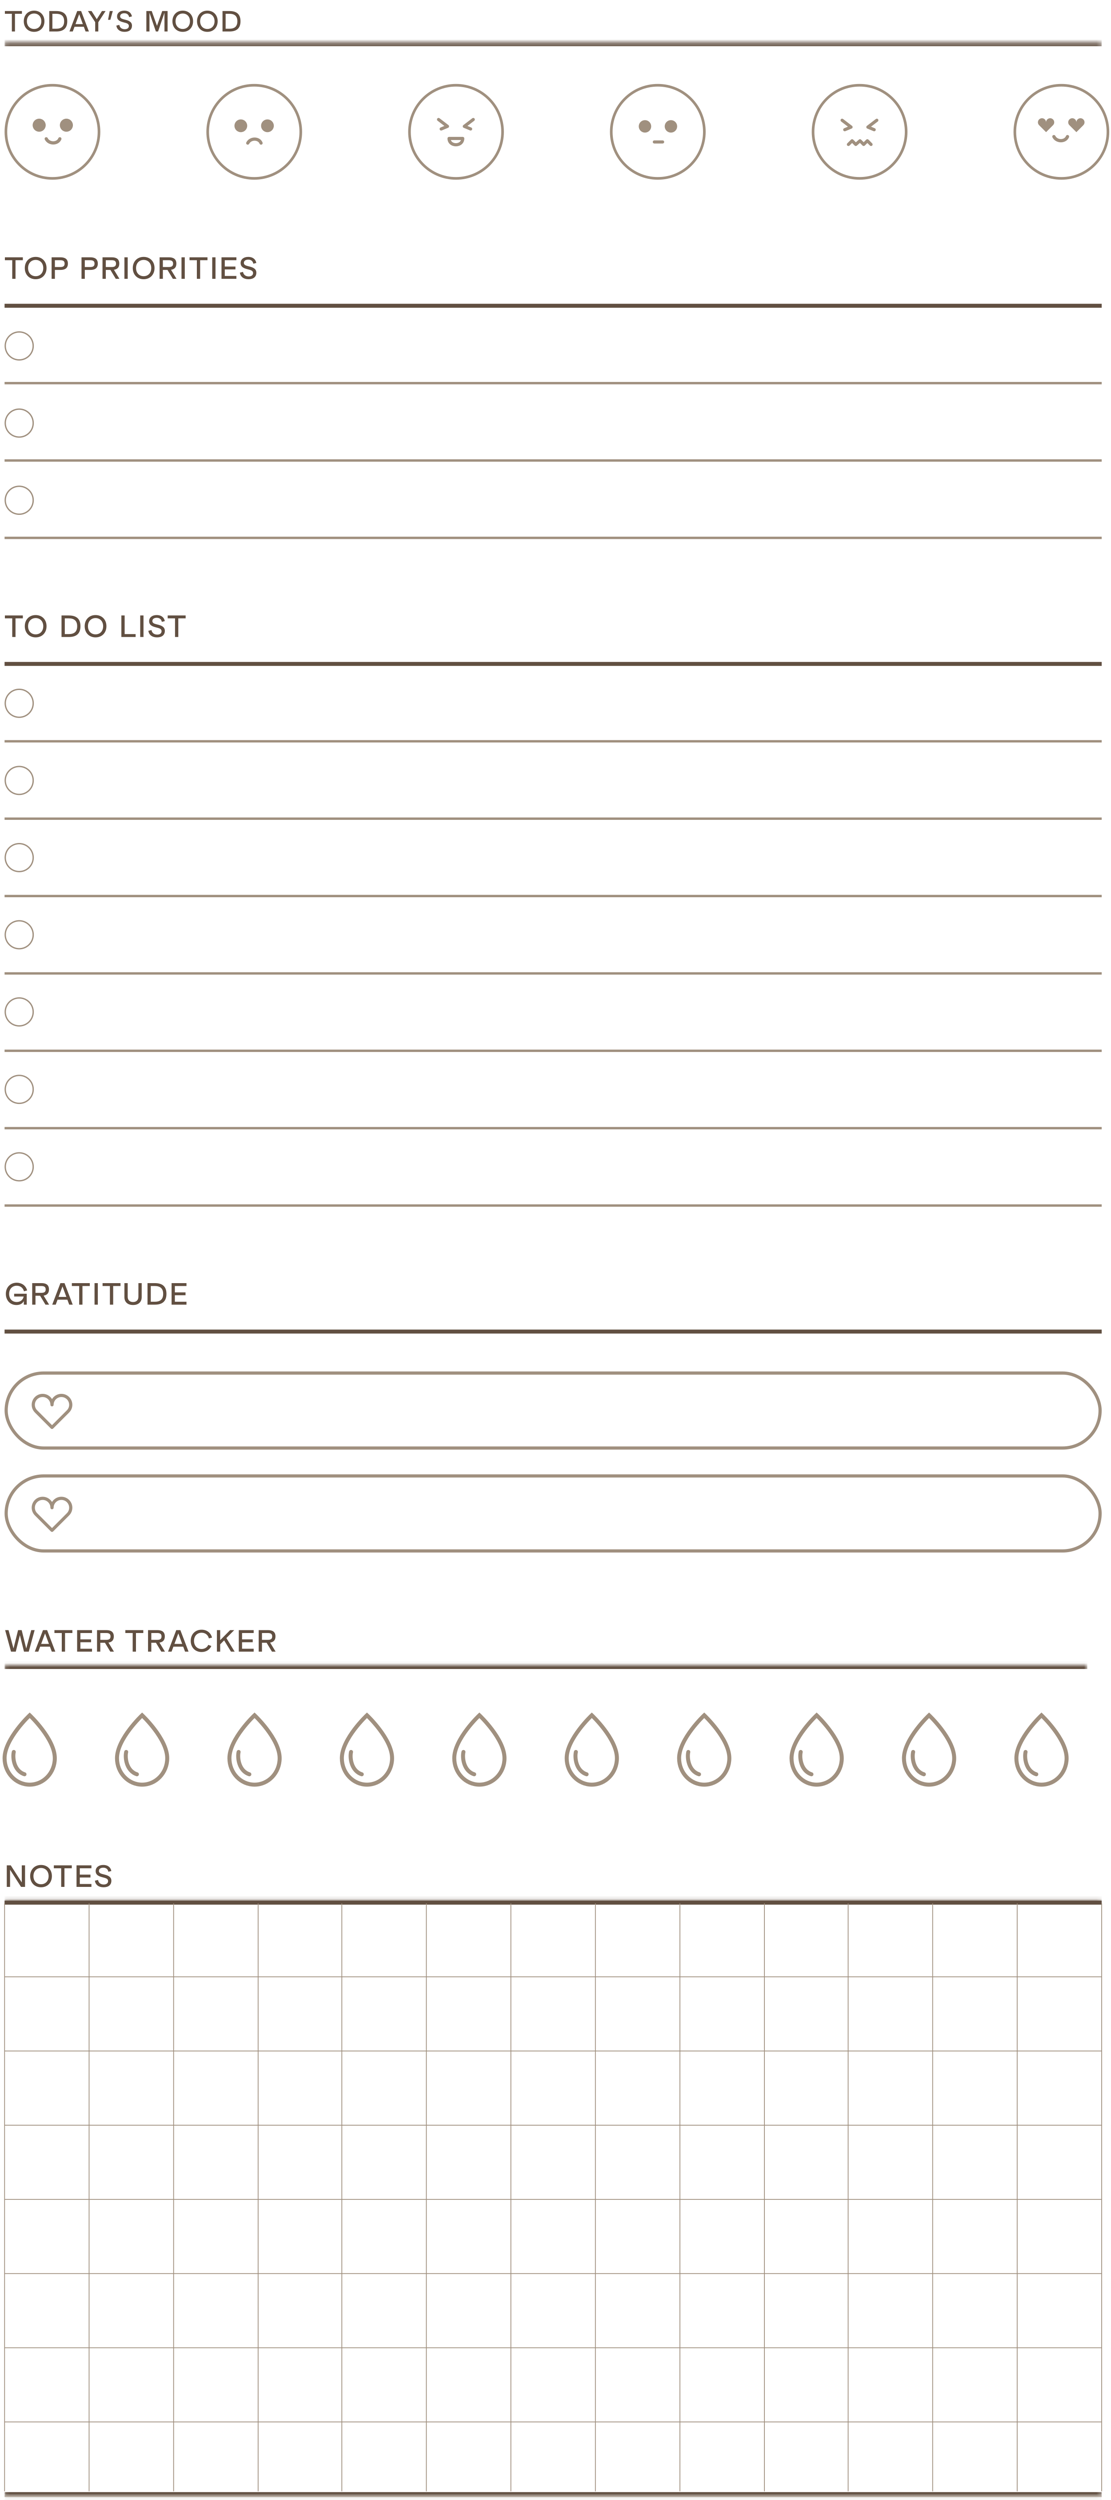 <svg width="269" height="605" viewBox="0 0 269 605" fill="none" xmlns="http://www.w3.org/2000/svg">
<mask id="path-1-inside-1_516_3897" fill="white">
<path d="M1.108 459.887H266.745V604.095H1.108V459.887Z"/>
</mask>
<path d="M1.108 460.852H266.745V458.922H1.108V460.852ZM266.745 603.13H1.108V605.06H266.745V603.13Z" fill="#614F41" mask="url(#path-1-inside-1_516_3897)"/>
<path d="M5.271 455.574V451.443H6.066V456.655H5.093L2.437 452.501V456.655H1.641V451.443H2.606L5.271 455.574ZM9.934 456.748C8.39 456.748 7.301 455.651 7.301 454.045C7.301 452.447 8.39 451.343 9.934 451.343C11.478 451.343 12.567 452.447 12.567 454.045C12.567 455.651 11.478 456.748 9.934 456.748ZM9.934 456.014C11.015 456.014 11.772 455.227 11.772 454.045C11.772 452.871 11.015 452.076 9.934 452.076C8.853 452.076 8.096 452.871 8.096 454.045C8.096 455.227 8.853 456.014 9.934 456.014ZM13.036 451.443H17.383V452.146H15.607V456.655H14.812V452.146H13.036V451.443ZM22.136 451.443V452.146H19.326V453.682H21.905V454.377H19.326V455.953H22.136V456.655H18.53V451.443H22.136ZM25.075 456.748C23.893 456.748 23.129 456.169 22.974 455.157L23.739 454.972C23.855 455.667 24.364 456.076 25.121 456.076C25.785 456.076 26.171 455.752 26.171 455.25C26.171 454.648 25.561 454.516 24.889 454.346C24.078 454.13 23.16 453.875 23.16 452.817C23.16 451.945 23.886 451.343 25.005 451.343C25.947 451.343 26.75 451.767 26.959 452.81L26.241 452.995C26.094 452.292 25.623 452.007 25.005 452.007C24.349 452.007 23.947 452.316 23.947 452.794C23.947 453.343 24.503 453.474 25.198 453.644C26.017 453.844 26.967 454.138 26.967 455.165C26.967 456.146 26.302 456.748 25.075 456.748Z" fill="#614F41"/>
<path d="M1.108 460.466H266.745" stroke="#614F41" stroke-width="0.965"/>
<path d="M1.108 478.42H266.745" stroke="#A0907F" stroke-width="0.193"/>
<path d="M1.108 532.281H266.745" stroke="#A0907F" stroke-width="0.193"/>
<path d="M1.108 496.374H266.745" stroke="#A0907F" stroke-width="0.193"/>
<path d="M1.108 550.234H266.745" stroke="#A0907F" stroke-width="0.193"/>
<path d="M1.108 514.327H266.745" stroke="#A0907F" stroke-width="0.193"/>
<path d="M1.108 568.188H266.745" stroke="#A0907F" stroke-width="0.193"/>
<path d="M1.108 586.142H266.745" stroke="#A0907F" stroke-width="0.193"/>
<path d="M1.108 604.095H266.745" stroke="#A0907F" stroke-width="0.193"/>
<path d="M21.571 460.659V602.937" stroke="#A0907F" stroke-width="0.193"/>
<path d="M1.108 460.659V602.937" stroke="#A0907F" stroke-width="0.193"/>
<path d="M42.035 460.659V602.937" stroke="#A0907F" stroke-width="0.193"/>
<path d="M62.498 460.659V602.937" stroke="#A0907F" stroke-width="0.193"/>
<path d="M82.769 460.659V602.937" stroke="#A0907F" stroke-width="0.193"/>
<path d="M103.232 460.659V602.937" stroke="#A0907F" stroke-width="0.193"/>
<path d="M123.695 460.659V602.937" stroke="#A0907F" stroke-width="0.193"/>
<path d="M144.158 460.659V602.937" stroke="#A0907F" stroke-width="0.193"/>
<path d="M164.622 460.659V602.937" stroke="#A0907F" stroke-width="0.193"/>
<path d="M185.085 460.659V602.937" stroke="#A0907F" stroke-width="0.193"/>
<path d="M205.355 460.659V602.937" stroke="#A0907F" stroke-width="0.193"/>
<path d="M225.818 460.659V602.937" stroke="#A0907F" stroke-width="0.193"/>
<path d="M246.282 460.659V602.937" stroke="#A0907F" stroke-width="0.193"/>
<path d="M266.745 460.659V602.937" stroke="#A0907F" stroke-width="0.193"/>
<path d="M1.107 73.998H266.745" stroke="#614F41" stroke-width="0.965"/>
<path d="M1.107 92.724H266.745" stroke="#A0907F" stroke-width="0.579"/>
<path d="M1.107 111.449H266.745" stroke="#A0907F" stroke-width="0.579"/>
<path d="M1.107 130.175H266.745" stroke="#A0907F" stroke-width="0.579"/>
<path d="M1.185 62.271H5.532V62.974H3.756V67.483H2.961V62.974H1.185V62.271ZM8.636 67.576C7.092 67.576 6.003 66.48 6.003 64.873C6.003 63.275 7.092 62.171 8.636 62.171C10.18 62.171 11.269 63.275 11.269 64.873C11.269 66.48 10.18 67.576 8.636 67.576ZM8.636 66.843C9.717 66.843 10.474 66.055 10.474 64.873C10.474 63.7 9.717 62.904 8.636 62.904C7.555 62.904 6.798 63.7 6.798 64.873C6.798 66.055 7.555 66.843 8.636 66.843ZM12.495 62.271H14.634C15.746 62.271 16.441 62.696 16.441 63.8C16.441 64.904 15.746 65.329 14.634 65.329H13.29V67.483H12.495V62.271ZM13.29 64.626H14.603C15.282 64.626 15.645 64.418 15.645 63.8C15.645 63.182 15.275 62.974 14.603 62.974H13.29V64.626ZM19.737 62.271H21.876C22.988 62.271 23.683 62.696 23.683 63.8C23.683 64.904 22.988 65.329 21.876 65.329H20.533V67.483H19.737V62.271ZM20.533 64.626H21.845C22.525 64.626 22.888 64.418 22.888 63.8C22.888 63.182 22.517 62.974 21.845 62.974H20.533V64.626ZM28.922 67.483H28.034L26.736 65.329H25.617V67.483H24.821V62.271H27.076C28.188 62.271 28.883 62.696 28.883 63.8C28.883 64.727 28.397 65.174 27.586 65.29L28.922 67.483ZM27.045 62.974H25.617V64.626H27.045C27.725 64.626 28.088 64.418 28.088 63.8C28.088 63.182 27.709 62.974 27.045 62.974ZM30.92 67.483H30.124V62.271H30.92V67.483ZM34.782 67.576C33.238 67.576 32.149 66.48 32.149 64.873C32.149 63.275 33.238 62.171 34.782 62.171C36.327 62.171 37.415 63.275 37.415 64.873C37.415 66.48 36.327 67.576 34.782 67.576ZM34.782 66.843C35.863 66.843 36.62 66.055 36.62 64.873C36.62 63.7 35.863 62.904 34.782 62.904C33.701 62.904 32.944 63.7 32.944 64.873C32.944 66.055 33.701 66.843 34.782 66.843ZM42.741 67.483H41.853L40.556 65.329H39.436V67.483H38.641V62.271H40.896C42.008 62.271 42.703 62.696 42.703 63.8C42.703 64.727 42.216 65.174 41.406 65.29L42.741 67.483ZM40.865 62.974H39.436V64.626H40.865C41.544 64.626 41.907 64.418 41.907 63.8C41.907 63.182 41.529 62.974 40.865 62.974ZM44.739 67.483H43.944V62.271H44.739V67.483ZM45.888 62.271H50.235V62.974H48.459V67.483H47.664V62.974H45.888V62.271ZM52.178 67.483H51.382V62.271H52.178V67.483ZM57.237 62.271V62.974H54.426V64.51H57.006V65.205H54.426V66.781H57.237V67.483H53.631V62.271H57.237ZM60.176 67.576C58.994 67.576 58.23 66.997 58.075 65.985L58.84 65.8C58.956 66.495 59.465 66.904 60.222 66.904C60.886 66.904 61.272 66.58 61.272 66.078C61.272 65.476 60.662 65.344 59.99 65.174C59.179 64.958 58.261 64.704 58.261 63.646C58.261 62.773 58.986 62.171 60.106 62.171C61.048 62.171 61.851 62.595 62.06 63.638L61.342 63.823C61.195 63.12 60.724 62.835 60.106 62.835C59.45 62.835 59.048 63.144 59.048 63.622C59.048 64.171 59.604 64.302 60.299 64.472C61.118 64.673 62.068 64.966 62.068 65.993C62.068 66.974 61.404 67.576 60.176 67.576Z" fill="#614F41"/>
<circle cx="4.653" cy="83.719" r="3.384" stroke="#A0907F" stroke-width="0.322"/>
<circle cx="4.653" cy="121.066" r="3.384" stroke="#A0907F" stroke-width="0.322"/>
<circle cx="4.653" cy="102.393" r="3.384" stroke="#A0907F" stroke-width="0.322"/>
<path d="M1.107 160.676H266.745" stroke="#614F41" stroke-width="0.965"/>
<path d="M1.107 179.402H266.745" stroke="#A0907F" stroke-width="0.579"/>
<path d="M1.107 235.58H266.745" stroke="#A0907F" stroke-width="0.579"/>
<path d="M1.107 198.128H266.745" stroke="#A0907F" stroke-width="0.579"/>
<path d="M1.107 254.306H266.745" stroke="#A0907F" stroke-width="0.579"/>
<path d="M1.107 273.031H266.745" stroke="#A0907F" stroke-width="0.579"/>
<path d="M1.107 291.757H266.745" stroke="#A0907F" stroke-width="0.579"/>
<path d="M1.107 216.854H266.745" stroke="#A0907F" stroke-width="0.579"/>
<path d="M1.185 148.95H5.532V149.653H3.756V154.163H2.961V149.653H1.185V148.95ZM8.636 154.255C7.092 154.255 6.003 153.159 6.003 151.553C6.003 149.954 7.092 148.85 8.636 148.85C10.18 148.85 11.269 149.954 11.269 151.553C11.269 153.159 10.18 154.255 8.636 154.255ZM8.636 153.522C9.717 153.522 10.474 152.734 10.474 151.553C10.474 150.379 9.717 149.583 8.636 149.583C7.555 149.583 6.798 150.379 6.798 151.553C6.798 152.734 7.555 153.522 8.636 153.522ZM16.663 154.163H14.895V148.95H16.663C18.508 148.95 19.481 149.761 19.481 151.553C19.481 153.36 18.493 154.163 16.663 154.163ZM15.69 149.653V153.46H16.663C17.983 153.46 18.686 152.865 18.686 151.553C18.686 150.224 17.952 149.653 16.663 149.653H15.69ZM23.134 154.255C21.59 154.255 20.501 153.159 20.501 151.553C20.501 149.954 21.59 148.85 23.134 148.85C24.679 148.85 25.767 149.954 25.767 151.553C25.767 153.159 24.679 154.255 23.134 154.255ZM23.134 153.522C24.215 153.522 24.972 152.734 24.972 151.553C24.972 150.379 24.215 149.583 23.134 149.583C22.053 149.583 21.297 150.379 21.297 151.553C21.297 152.734 22.053 153.522 23.134 153.522ZM32.837 154.163H29.385V148.95H30.18V153.46H32.837V154.163ZM34.744 154.163H33.949V148.95H34.744V154.163ZM38.02 154.255C36.839 154.255 36.074 153.676 35.92 152.665L36.684 152.479C36.8 153.174 37.31 153.583 38.066 153.583C38.731 153.583 39.117 153.259 39.117 152.757C39.117 152.155 38.507 152.024 37.835 151.854C37.024 151.638 36.105 151.383 36.105 150.325C36.105 149.452 36.831 148.85 37.951 148.85C38.893 148.85 39.696 149.275 39.904 150.317L39.186 150.502C39.039 149.8 38.568 149.514 37.951 149.514C37.294 149.514 36.893 149.823 36.893 150.302C36.893 150.85 37.449 150.981 38.144 151.151C38.962 151.352 39.912 151.645 39.912 152.672C39.912 153.653 39.248 154.255 38.02 154.255ZM40.6 148.95H44.948V149.653H43.172V154.163H42.376V149.653H40.6V148.95Z" fill="#614F41"/>
<circle cx="4.653" cy="170.206" r="3.384" stroke="#A0907F" stroke-width="0.322"/>
<circle cx="4.653" cy="207.553" r="3.384" stroke="#A0907F" stroke-width="0.322"/>
<circle cx="4.653" cy="188.88" r="3.384" stroke="#A0907F" stroke-width="0.322"/>
<circle cx="4.653" cy="226.226" r="3.384" stroke="#A0907F" stroke-width="0.322"/>
<circle cx="4.653" cy="244.899" r="3.384" stroke="#A0907F" stroke-width="0.322"/>
<circle cx="4.653" cy="263.643" r="3.384" stroke="#A0907F" stroke-width="0.322"/>
<circle cx="4.653" cy="282.386" r="3.384" stroke="#A0907F" stroke-width="0.322"/>
<path d="M6.352 398.958L7.564 394.51H8.39L6.962 399.722H5.811L4.815 395.73L3.819 399.722H2.668L1.24 394.51H2.066L3.271 398.942L4.375 394.51H5.247L6.352 398.958ZM13.392 399.722H12.542L12.095 398.518H9.724L9.276 399.722H8.427L10.411 394.51H11.407L13.392 399.722ZM10.913 395.313L9.971 397.846H11.847L10.913 395.313ZM13.179 394.51H17.526V395.213H15.75V399.722H14.955V395.213H13.179V394.51ZM22.28 394.51V395.213H19.469V396.749H22.048V397.444H19.469V399.019H22.28V399.722H18.673V394.51H22.28ZM27.594 399.722H26.706L25.409 397.568H24.289V399.722H23.494V394.51H25.748C26.86 394.51 27.555 394.935 27.555 396.039C27.555 396.965 27.069 397.413 26.258 397.529L27.594 399.722ZM25.718 395.213H24.289V396.865H25.718C26.397 396.865 26.76 396.657 26.76 396.039C26.76 395.421 26.382 395.213 25.718 395.213ZM30.348 394.51H34.696V395.213H32.92V399.722H32.124V395.213H30.348V394.51ZM39.943 399.722H39.055L37.758 397.568H36.638V399.722H35.843V394.51H38.098C39.21 394.51 39.905 394.935 39.905 396.039C39.905 396.965 39.418 397.413 38.607 397.529L39.943 399.722ZM38.067 395.213H36.638V396.865H38.067C38.746 396.865 39.109 396.657 39.109 396.039C39.109 395.421 38.731 395.213 38.067 395.213ZM45.655 399.722H44.806L44.358 398.518H41.987L41.539 399.722H40.69L42.675 394.51H43.671L45.655 399.722ZM43.176 395.313L42.234 397.846H44.111L43.176 395.313ZM48.812 399.815C47.268 399.815 46.179 398.718 46.179 397.112C46.179 395.514 47.268 394.409 48.812 394.409C50.087 394.409 51.052 395.166 51.338 396.324L50.573 396.518C50.388 395.745 49.77 395.143 48.812 395.143C47.731 395.143 46.975 395.938 46.975 397.112C46.975 398.294 47.731 399.081 48.812 399.081C49.554 399.081 50.148 398.703 50.426 398.077L51.168 398.355C50.782 399.251 49.909 399.815 48.812 399.815ZM56.814 399.722H55.926L54.266 396.996L53.316 397.954V399.722H52.52V394.51H53.316V396.942L55.717 394.51H56.714L54.814 396.433L56.814 399.722ZM61.422 394.51V395.213H58.611V396.749H61.19V397.444H58.611V399.019H61.422V399.722H57.816V394.51H61.422ZM66.736 399.722H65.848L64.551 397.568H63.431V399.722H62.636V394.51H64.891C66.003 394.51 66.698 394.935 66.698 396.039C66.698 396.965 66.211 397.413 65.4 397.529L66.736 399.722ZM64.86 395.213H63.431V396.865H64.86C65.54 396.865 65.902 396.657 65.902 396.039C65.902 395.421 65.524 395.213 64.86 395.213Z" fill="#614F41"/>
<path fill-rule="evenodd" clip-rule="evenodd" d="M13.271 425.51C13.271 429.045 10.548 431.911 7.189 431.911C3.831 431.911 1.108 429.045 1.108 425.51C1.108 420.814 7.189 415.115 7.189 415.115C7.189 415.115 13.271 420.814 13.271 425.51Z" stroke="#A0907F" stroke-width="0.969" stroke-miterlimit="22.926"/>
<path d="M3.336 423.996C3.012 425.288 3.336 428.578 5.935 429.401" stroke="#A0907F" stroke-width="0.964" stroke-linecap="round"/>
<path fill-rule="evenodd" clip-rule="evenodd" d="M40.49 425.51C40.49 429.045 37.768 431.911 34.409 431.911C31.051 431.911 28.328 429.045 28.328 425.51C28.328 420.814 34.409 415.115 34.409 415.115C34.409 415.115 40.49 420.814 40.49 425.51Z" stroke="#A0907F" stroke-width="0.969" stroke-miterlimit="22.926"/>
<path d="M30.555 423.996C30.23 425.288 30.555 428.578 33.154 429.401" stroke="#A0907F" stroke-width="0.964" stroke-linecap="round"/>
<path fill-rule="evenodd" clip-rule="evenodd" d="M67.711 425.51C67.711 429.045 64.988 431.911 61.63 431.911C58.271 431.911 55.549 429.045 55.549 425.51C55.549 420.814 61.63 415.115 61.63 415.115C61.63 415.115 67.711 420.814 67.711 425.51Z" stroke="#A0907F" stroke-width="0.969" stroke-miterlimit="22.926"/>
<path d="M57.777 423.996C57.452 425.288 57.777 428.578 60.376 429.401" stroke="#A0907F" stroke-width="0.964" stroke-linecap="round"/>
<path fill-rule="evenodd" clip-rule="evenodd" d="M94.931 425.51C94.931 429.045 92.208 431.911 88.85 431.911C85.491 431.911 82.769 429.045 82.769 425.51C82.769 420.814 88.85 415.115 88.85 415.115C88.85 415.115 94.931 420.814 94.931 425.51Z" stroke="#A0907F" stroke-width="0.969" stroke-miterlimit="22.926"/>
<path d="M84.997 423.996C84.672 425.288 84.996 428.578 87.595 429.401" stroke="#A0907F" stroke-width="0.964" stroke-linecap="round"/>
<path fill-rule="evenodd" clip-rule="evenodd" d="M122.15 425.51C122.15 429.045 119.428 431.911 116.069 431.911C112.711 431.911 109.988 429.045 109.988 425.51C109.988 420.814 116.069 415.115 116.069 415.115C116.069 415.115 122.15 420.814 122.15 425.51Z" stroke="#A0907F" stroke-width="0.969" stroke-miterlimit="22.926"/>
<path d="M112.216 423.996C111.891 425.288 112.216 428.578 114.815 429.401" stroke="#A0907F" stroke-width="0.964" stroke-linecap="round"/>
<path fill-rule="evenodd" clip-rule="evenodd" d="M149.371 425.51C149.371 429.045 146.649 431.911 143.29 431.911C139.932 431.911 137.209 429.045 137.209 425.51C137.209 420.814 143.29 415.115 143.29 415.115C143.29 415.115 149.371 420.814 149.371 425.51Z" stroke="#A0907F" stroke-width="0.969" stroke-miterlimit="22.926"/>
<path d="M139.437 423.996C139.112 425.288 139.437 428.578 142.036 429.401" stroke="#A0907F" stroke-width="0.964" stroke-linecap="round"/>
<path fill-rule="evenodd" clip-rule="evenodd" d="M176.591 425.51C176.591 429.045 173.868 431.911 170.51 431.911C167.151 431.911 164.429 429.045 164.429 425.51C164.429 420.814 170.51 415.115 170.51 415.115C170.51 415.115 176.591 420.814 176.591 425.51Z" stroke="#A0907F" stroke-width="0.969" stroke-miterlimit="22.926"/>
<path d="M166.657 423.996C166.332 425.288 166.657 428.578 169.255 429.401" stroke="#A0907F" stroke-width="0.964" stroke-linecap="round"/>
<path fill-rule="evenodd" clip-rule="evenodd" d="M203.811 425.51C203.811 429.045 201.088 431.911 197.73 431.911C194.371 431.911 191.648 429.045 191.648 425.51C191.648 420.814 197.73 415.115 197.73 415.115C197.73 415.115 203.811 420.814 203.811 425.51Z" stroke="#A0907F" stroke-width="0.969" stroke-miterlimit="22.926"/>
<path d="M193.876 423.996C193.552 425.288 193.876 428.578 196.475 429.401" stroke="#A0907F" stroke-width="0.964" stroke-linecap="round"/>
<path fill-rule="evenodd" clip-rule="evenodd" d="M231.031 425.51C231.031 429.045 228.309 431.911 224.95 431.911C221.592 431.911 218.869 429.045 218.869 425.51C218.869 420.814 224.95 415.115 224.95 415.115C224.95 415.115 231.031 420.814 231.031 425.51Z" stroke="#A0907F" stroke-width="0.969" stroke-miterlimit="22.926"/>
<path d="M221.097 423.996C220.772 425.288 221.097 428.578 223.696 429.401" stroke="#A0907F" stroke-width="0.964" stroke-linecap="round"/>
<path fill-rule="evenodd" clip-rule="evenodd" d="M258.251 425.51C258.251 429.045 255.528 431.911 252.17 431.911C248.811 431.911 246.089 429.045 246.089 425.51C246.089 420.814 252.17 415.115 252.17 415.115C252.17 415.115 258.251 420.814 258.251 425.51Z" stroke="#A0907F" stroke-width="0.969" stroke-miterlimit="22.926"/>
<path d="M248.317 423.996C247.992 425.288 248.317 428.578 250.916 429.401" stroke="#A0907F" stroke-width="0.964" stroke-linecap="round"/>
<mask id="path-72-inside-2_516_3897" fill="white">
<path d="M1.108 402.954H263.271V431.911H1.108V402.954Z"/>
</mask>
<path d="M1.108 403.919H263.271V401.988H1.108V403.919Z" fill="#614F41" mask="url(#path-72-inside-2_516_3897)"/>
<rect x="1.494" y="332.296" width="264.865" height="18.147" rx="9.073" stroke="#A0907F" stroke-width="0.772"/>
<path d="M12.594 339.98C12.594 338.728 11.579 337.713 10.326 337.713C9.073 337.713 8.058 338.728 8.058 339.98C8.058 340.637 8.341 341.222 8.786 341.638L8.781 341.639L12.594 345.453L16.41 341.639C16.408 341.638 16.407 341.638 16.405 341.637C16.85 341.221 17.131 340.637 17.131 339.98C17.131 338.728 16.117 337.713 14.863 337.713C13.611 337.713 12.594 338.728 12.594 339.98Z" stroke="#A0907F" stroke-width="0.772" stroke-linejoin="round"/>
<rect x="1.494" y="357.201" width="264.865" height="18.147" rx="9.073" stroke="#A0907F" stroke-width="0.772"/>
<path d="M12.594 364.885C12.594 363.633 11.579 362.618 10.326 362.618C9.073 362.618 8.058 363.633 8.058 364.885C8.058 365.542 8.341 366.127 8.786 366.543L8.781 366.544L12.594 370.358L16.41 366.544C16.408 366.543 16.407 366.543 16.405 366.542C16.85 366.126 17.131 365.542 17.131 364.885C17.131 363.633 16.117 362.618 14.863 362.618C13.611 362.618 12.594 363.633 12.594 364.885Z" stroke="#A0907F" stroke-width="0.772" stroke-linejoin="round"/>
<path d="M1.107 322.258H266.745" stroke="#614F41" stroke-width="0.965"/>
<path d="M5.733 313.776H3.424V313.104H6.474V315.745H5.764V314.88C5.424 315.513 4.829 315.837 3.98 315.837C2.49 315.837 1.416 314.741 1.416 313.135C1.416 311.536 2.513 310.432 4.05 310.432C5.1 310.432 6.235 310.996 6.567 312.308L5.802 312.517C5.609 311.745 4.992 311.165 4.05 311.165C2.968 311.165 2.212 311.961 2.212 313.135C2.212 314.308 2.938 315.104 4.05 315.104C4.899 315.104 5.54 314.64 5.733 313.776ZM11.896 315.745H11.008L9.71 313.59H8.591V315.745H7.795V310.532H10.05C11.162 310.532 11.857 310.957 11.857 312.061C11.857 312.988 11.37 313.436 10.56 313.552L11.896 315.745ZM10.019 311.235H8.591V312.887H10.019C10.699 312.887 11.062 312.679 11.062 312.061C11.062 311.443 10.683 311.235 10.019 311.235ZM17.608 315.745H16.758L16.31 314.54H13.94L13.492 315.745H12.643L14.627 310.532H15.623L17.608 315.745ZM15.129 311.335L14.187 313.868H16.063L15.129 311.335ZM17.395 310.532H21.742V311.235H19.966V315.745H19.171V311.235H17.395V310.532ZM23.685 315.745H22.889V310.532H23.685V315.745ZM24.833 310.532H29.181V311.235H27.405V315.745H26.609V311.235H24.833V310.532ZM32.216 315.837C31.011 315.837 30.123 315.181 30.123 313.93V310.532H30.918V313.83C30.918 314.648 31.428 315.111 32.216 315.111C33.003 315.111 33.513 314.648 33.513 313.83V310.532H34.308V313.93C34.308 315.181 33.42 315.837 32.216 315.837ZM37.482 315.745H35.714V310.532H37.482C39.328 310.532 40.301 311.343 40.301 313.135C40.301 314.942 39.312 315.745 37.482 315.745ZM36.509 311.235V315.042H37.482C38.803 315.042 39.505 314.447 39.505 313.135C39.505 311.806 38.772 311.235 37.482 311.235H36.509ZM45.151 310.532V311.235H42.34V312.772H44.919V313.467H42.34V315.042H45.151V315.745H41.544V310.532H45.151Z" fill="#614F41"/>
<path d="M1.182 2.671H5.31V3.338H3.624V7.621H2.868V3.338H1.182V2.671ZM8.258 7.709C6.791 7.709 5.757 6.667 5.757 5.142C5.757 3.624 6.791 2.575 8.258 2.575C9.725 2.575 10.759 3.624 10.759 5.142C10.759 6.667 9.725 7.709 8.258 7.709ZM8.258 7.012C9.285 7.012 10.004 6.264 10.004 5.142C10.004 4.027 9.285 3.272 8.258 3.272C7.231 3.272 6.513 4.027 6.513 5.142C6.513 6.264 7.231 7.012 8.258 7.012ZM13.61 7.621H11.93V2.671H13.61C15.362 2.671 16.286 3.441 16.286 5.142C16.286 6.858 15.348 7.621 13.61 7.621ZM12.685 3.338V6.953H13.61C14.864 6.953 15.531 6.389 15.531 5.142C15.531 3.881 14.834 3.338 13.61 3.338H12.685ZM21.528 7.621H20.721L20.296 6.477H18.045L17.619 7.621H16.813L18.697 2.671H19.643L21.528 7.621ZM19.174 3.433L18.279 5.839H20.061L19.174 3.433ZM24.684 2.671H25.564L23.804 5.377V7.621H23.049V5.362L21.296 2.671H22.169L23.43 4.643L24.684 2.671ZM26.716 4.79H26.159L26.57 2.671H27.31L26.716 4.79ZM30.16 7.709C29.038 7.709 28.311 7.159 28.165 6.198L28.891 6.022C29.001 6.682 29.485 7.071 30.204 7.071C30.834 7.071 31.201 6.763 31.201 6.286C31.201 5.714 30.622 5.589 29.984 5.428C29.214 5.223 28.341 4.981 28.341 3.976C28.341 3.147 29.03 2.575 30.094 2.575C30.988 2.575 31.751 2.979 31.949 3.969L31.267 4.145C31.128 3.477 30.68 3.206 30.094 3.206C29.47 3.206 29.089 3.499 29.089 3.954C29.089 4.475 29.617 4.599 30.277 4.761C31.054 4.951 31.956 5.23 31.956 6.205C31.956 7.137 31.326 7.709 30.16 7.709ZM38.01 6.249L39.279 2.671H40.577V7.621H39.821V3.081L38.274 7.621H37.739L36.191 3.081V7.621H35.436V2.671H36.734L38.01 6.249ZM44.249 7.709C42.783 7.709 41.749 6.667 41.749 5.142C41.749 3.624 42.783 2.575 44.249 2.575C45.716 2.575 46.75 3.624 46.75 5.142C46.75 6.667 45.716 7.709 44.249 7.709ZM44.249 7.012C45.276 7.012 45.995 6.264 45.995 5.142C45.995 4.027 45.276 3.272 44.249 3.272C43.223 3.272 42.504 4.027 42.504 5.142C42.504 6.264 43.223 7.012 44.249 7.012ZM50.202 7.709C48.736 7.709 47.702 6.667 47.702 5.142C47.702 3.624 48.736 2.575 50.202 2.575C51.669 2.575 52.703 3.624 52.703 5.142C52.703 6.667 51.669 7.709 50.202 7.709ZM50.202 7.012C51.229 7.012 51.948 6.264 51.948 5.142C51.948 4.027 51.229 3.272 50.202 3.272C49.175 3.272 48.457 4.027 48.457 5.142C48.457 6.264 49.175 7.012 50.202 7.012ZM55.554 7.621H53.874V2.671H55.554C57.306 2.671 58.23 3.441 58.23 5.142C58.23 6.858 57.292 7.621 55.554 7.621ZM54.63 3.338V6.953H55.554C56.808 6.953 57.475 6.389 57.475 5.142C57.475 3.881 56.778 3.338 55.554 3.338H54.63Z" fill="#614F41"/>
<mask id="path-81-inside-3_516_3897" fill="white">
<path d="M1.108 10.273H266.745V43.478H1.108V10.273Z"/>
</mask>
<path d="M1.108 11.19H266.745V9.356H1.108V11.19Z" fill="#614F41" mask="url(#path-81-inside-3_516_3897)"/>
<path d="M23.97 31.903C23.97 38.127 18.924 43.173 12.7 43.173C6.475 43.173 1.429 38.127 1.429 31.903C1.429 25.678 6.475 20.632 12.7 20.632C18.924 20.632 23.97 25.678 23.97 31.903Z" stroke="#A0907F" stroke-width="0.641"/>
<path d="M11.066 30.299C11.066 31.173 10.358 31.881 9.485 31.881C8.611 31.881 7.903 31.173 7.903 30.299C7.903 29.426 8.611 28.718 9.485 28.718C10.358 28.718 11.066 29.426 11.066 30.299Z" fill="#A0907F"/>
<path d="M17.654 30.299C17.654 31.173 16.946 31.881 16.073 31.881C15.199 31.881 14.491 31.173 14.491 30.299C14.491 29.426 15.199 28.718 16.073 28.718C16.946 28.718 17.654 29.426 17.654 30.299Z" fill="#A0907F"/>
<path fill-rule="evenodd" clip-rule="evenodd" d="M14.638 33.226C14.841 33.307 14.94 33.537 14.858 33.739C14.52 34.586 13.686 34.976 12.894 34.976C12.101 34.976 11.253 34.589 10.844 33.77C10.746 33.574 10.825 33.337 11.02 33.239C11.216 33.142 11.453 33.221 11.551 33.416C11.8 33.915 12.336 34.186 12.894 34.186C13.452 34.186 13.936 33.917 14.124 33.446C14.206 33.243 14.436 33.145 14.638 33.226Z" fill="#A0907F"/>
<path d="M72.827 31.903C72.827 38.127 67.781 43.173 61.557 43.173C55.332 43.173 50.286 38.127 50.286 31.903C50.286 25.678 55.332 20.632 61.557 20.632C67.781 20.632 72.827 25.678 72.827 31.903Z" stroke="#A0907F" stroke-width="0.641"/>
<path d="M59.856 30.442C59.856 31.297 59.164 31.989 58.309 31.989C57.455 31.989 56.763 31.297 56.763 30.442C56.763 29.588 57.455 28.895 58.309 28.895C59.164 28.895 59.856 29.588 59.856 30.442Z" fill="#A0907F"/>
<path d="M66.302 30.442C66.302 31.297 65.609 31.989 64.755 31.989C63.901 31.989 63.208 31.297 63.208 30.442C63.208 29.588 63.901 28.895 64.755 28.895C65.609 28.895 66.302 29.588 66.302 30.442Z" fill="#A0907F"/>
<path fill-rule="evenodd" clip-rule="evenodd" d="M63.351 34.991C63.549 34.911 63.645 34.686 63.566 34.488C63.235 33.66 62.419 33.278 61.644 33.278C60.868 33.278 60.039 33.658 59.639 34.459C59.543 34.65 59.62 34.882 59.812 34.978C60.002 35.073 60.235 34.996 60.33 34.805C60.574 34.317 61.099 34.052 61.644 34.052C62.19 34.052 62.663 34.314 62.848 34.775C62.927 34.974 63.152 35.07 63.351 34.991Z" fill="#A0907F"/>
<path d="M121.685 31.903C121.685 38.127 116.639 43.173 110.414 43.173C104.19 43.173 99.144 38.127 99.144 31.903C99.144 25.678 104.19 20.632 110.414 20.632C116.639 20.632 121.685 25.678 121.685 31.903Z" stroke="#A0907F" stroke-width="0.641"/>
<path fill-rule="evenodd" clip-rule="evenodd" d="M108.345 33.506C108.345 33.295 108.516 33.124 108.727 33.124H112.039C112.25 33.124 112.421 33.295 112.421 33.506C112.421 34.131 112.162 34.621 111.764 34.948C111.374 35.268 110.87 35.417 110.383 35.417C109.895 35.417 109.391 35.268 109.002 34.948C108.603 34.621 108.345 34.131 108.345 33.506ZM109.166 33.888C109.23 34.087 109.345 34.241 109.487 34.357C109.718 34.547 110.042 34.653 110.383 34.653C110.723 34.653 111.047 34.547 111.279 34.357C111.421 34.241 111.536 34.087 111.6 33.888H109.166Z" fill="#A0907F"/>
<path fill-rule="evenodd" clip-rule="evenodd" d="M114.891 28.688C115.019 28.856 114.987 29.096 114.82 29.224L113.18 30.478L114.098 30.86C114.293 30.942 114.385 31.165 114.304 31.36C114.222 31.555 113.999 31.647 113.804 31.566L112.275 30.929C112.149 30.877 112.061 30.761 112.043 30.625C112.026 30.49 112.082 30.356 112.19 30.273L114.356 28.617C114.523 28.488 114.763 28.52 114.891 28.688Z" fill="#A0907F"/>
<path fill-rule="evenodd" clip-rule="evenodd" d="M105.877 28.688C105.749 28.856 105.781 29.096 105.949 29.224L107.589 30.478L106.671 30.86C106.476 30.942 106.384 31.165 106.465 31.36C106.546 31.555 106.77 31.647 106.965 31.566L108.493 30.929C108.619 30.877 108.708 30.761 108.725 30.625C108.743 30.49 108.687 30.356 108.578 30.273L106.413 28.617C106.245 28.488 106.006 28.52 105.877 28.688Z" fill="#A0907F"/>
<path d="M170.542 31.903C170.542 38.127 165.496 43.173 159.272 43.173C153.047 43.173 148.001 38.127 148.001 31.903C148.001 25.678 153.047 20.632 159.272 20.632C165.496 20.632 170.542 25.678 170.542 31.903Z" stroke="#A0907F" stroke-width="0.641"/>
<path fill-rule="evenodd" clip-rule="evenodd" d="M158.05 34.355C158.05 34.146 158.219 33.977 158.427 33.977H160.438C160.647 33.977 160.816 34.146 160.816 34.355C160.816 34.563 160.647 34.732 160.438 34.732H158.427C158.219 34.732 158.05 34.563 158.05 34.355Z" fill="#A0907F"/>
<path d="M157.672 30.584C157.672 31.417 156.997 32.092 156.164 32.092C155.331 32.092 154.655 31.417 154.655 30.584C154.655 29.751 155.331 29.075 156.164 29.075C156.997 29.075 157.672 29.751 157.672 30.584Z" fill="#A0907F"/>
<path d="M163.958 30.584C163.958 31.417 163.282 32.092 162.449 32.092C161.616 32.092 160.94 31.417 160.94 30.584C160.94 29.751 161.616 29.075 162.449 29.075C163.282 29.075 163.958 29.751 163.958 30.584Z" fill="#A0907F"/>
<path d="M219.4 31.903C219.4 38.127 214.354 43.173 208.129 43.173C201.905 43.173 196.859 38.127 196.859 31.903C196.859 25.678 201.905 20.632 208.129 20.632C214.354 20.632 219.4 25.678 219.4 31.903Z" stroke="#A0907F" stroke-width="0.641"/>
<path fill-rule="evenodd" clip-rule="evenodd" d="M207.973 33.78C208.124 33.647 208.353 33.655 208.495 33.797L209.116 34.418L209.738 33.797C209.887 33.648 210.129 33.648 210.278 33.797L211.17 34.689C211.319 34.838 211.319 35.08 211.17 35.229C211.021 35.378 210.779 35.378 210.629 35.229L210.008 34.608L209.386 35.229C209.237 35.378 208.995 35.378 208.846 35.229L208.207 34.59L207.457 35.246C207.306 35.379 207.078 35.371 206.935 35.229L206.314 34.608L205.692 35.229C205.543 35.378 205.301 35.378 205.152 35.229C205.003 35.08 205.003 34.838 205.152 34.689L206.044 33.797C206.193 33.648 206.435 33.648 206.584 33.797L207.223 34.436L207.973 33.78Z" fill="#A0907F"/>
<path fill-rule="evenodd" clip-rule="evenodd" d="M212.604 28.868C212.732 29.036 212.7 29.276 212.533 29.404L210.893 30.658L211.811 31.041C212.005 31.122 212.098 31.345 212.016 31.54C211.935 31.735 211.711 31.827 211.517 31.746L209.988 31.109C209.862 31.057 209.774 30.941 209.756 30.806C209.739 30.67 209.795 30.536 209.903 30.453L212.068 28.797C212.236 28.669 212.476 28.701 212.604 28.868Z" fill="#A0907F"/>
<path fill-rule="evenodd" clip-rule="evenodd" d="M203.59 28.868C203.462 29.036 203.494 29.276 203.662 29.404L205.302 30.658L204.384 31.041C204.189 31.122 204.097 31.345 204.178 31.54C204.259 31.735 204.483 31.827 204.678 31.746L206.206 31.109C206.332 31.057 206.421 30.941 206.438 30.806C206.456 30.67 206.4 30.536 206.291 30.453L204.126 28.797C203.958 28.669 203.718 28.701 203.59 28.868Z" fill="#A0907F"/>
<path d="M268.258 31.903C268.258 38.127 263.212 43.173 256.988 43.173C250.763 43.173 245.717 38.127 245.717 31.903C245.717 25.678 250.763 20.632 256.988 20.632C263.212 20.632 268.258 25.678 268.258 31.903Z" stroke="#A0907F" stroke-width="0.641"/>
<path d="M260.615 29.601C260.615 29.055 260.172 28.613 259.626 28.613C259.08 28.613 258.638 29.055 258.638 29.601C258.638 29.887 258.761 30.142 258.955 30.324L258.953 30.324L260.615 31.986L262.278 30.324C262.277 30.324 262.276 30.324 262.276 30.323C262.469 30.142 262.592 29.887 262.592 29.601C262.592 29.055 262.15 28.613 261.604 28.613C261.058 28.613 260.615 29.055 260.615 29.601Z" fill="#A0907F"/>
<path d="M253.279 29.601C253.279 29.055 252.836 28.613 252.29 28.613C251.744 28.613 251.302 29.055 251.302 29.601C251.302 29.887 251.425 30.142 251.619 30.324L251.617 30.324L253.279 31.986L254.942 30.324C254.941 30.324 254.941 30.324 254.94 30.323C255.133 30.142 255.256 29.887 255.256 29.601C255.256 29.055 254.814 28.613 254.268 28.613C253.722 28.613 253.279 29.055 253.279 29.601Z" fill="#A0907F"/>
<path fill-rule="evenodd" clip-rule="evenodd" d="M258.613 32.695C258.816 32.776 258.914 33.006 258.833 33.209C258.495 34.055 257.661 34.446 256.868 34.446C256.075 34.446 255.228 34.058 254.818 33.239C254.721 33.043 254.8 32.806 254.995 32.708C255.19 32.611 255.428 32.69 255.525 32.885C255.775 33.384 256.311 33.655 256.868 33.655C257.426 33.655 257.91 33.386 258.099 32.915C258.18 32.712 258.41 32.614 258.613 32.695Z" fill="#A0907F"/>
</svg>
